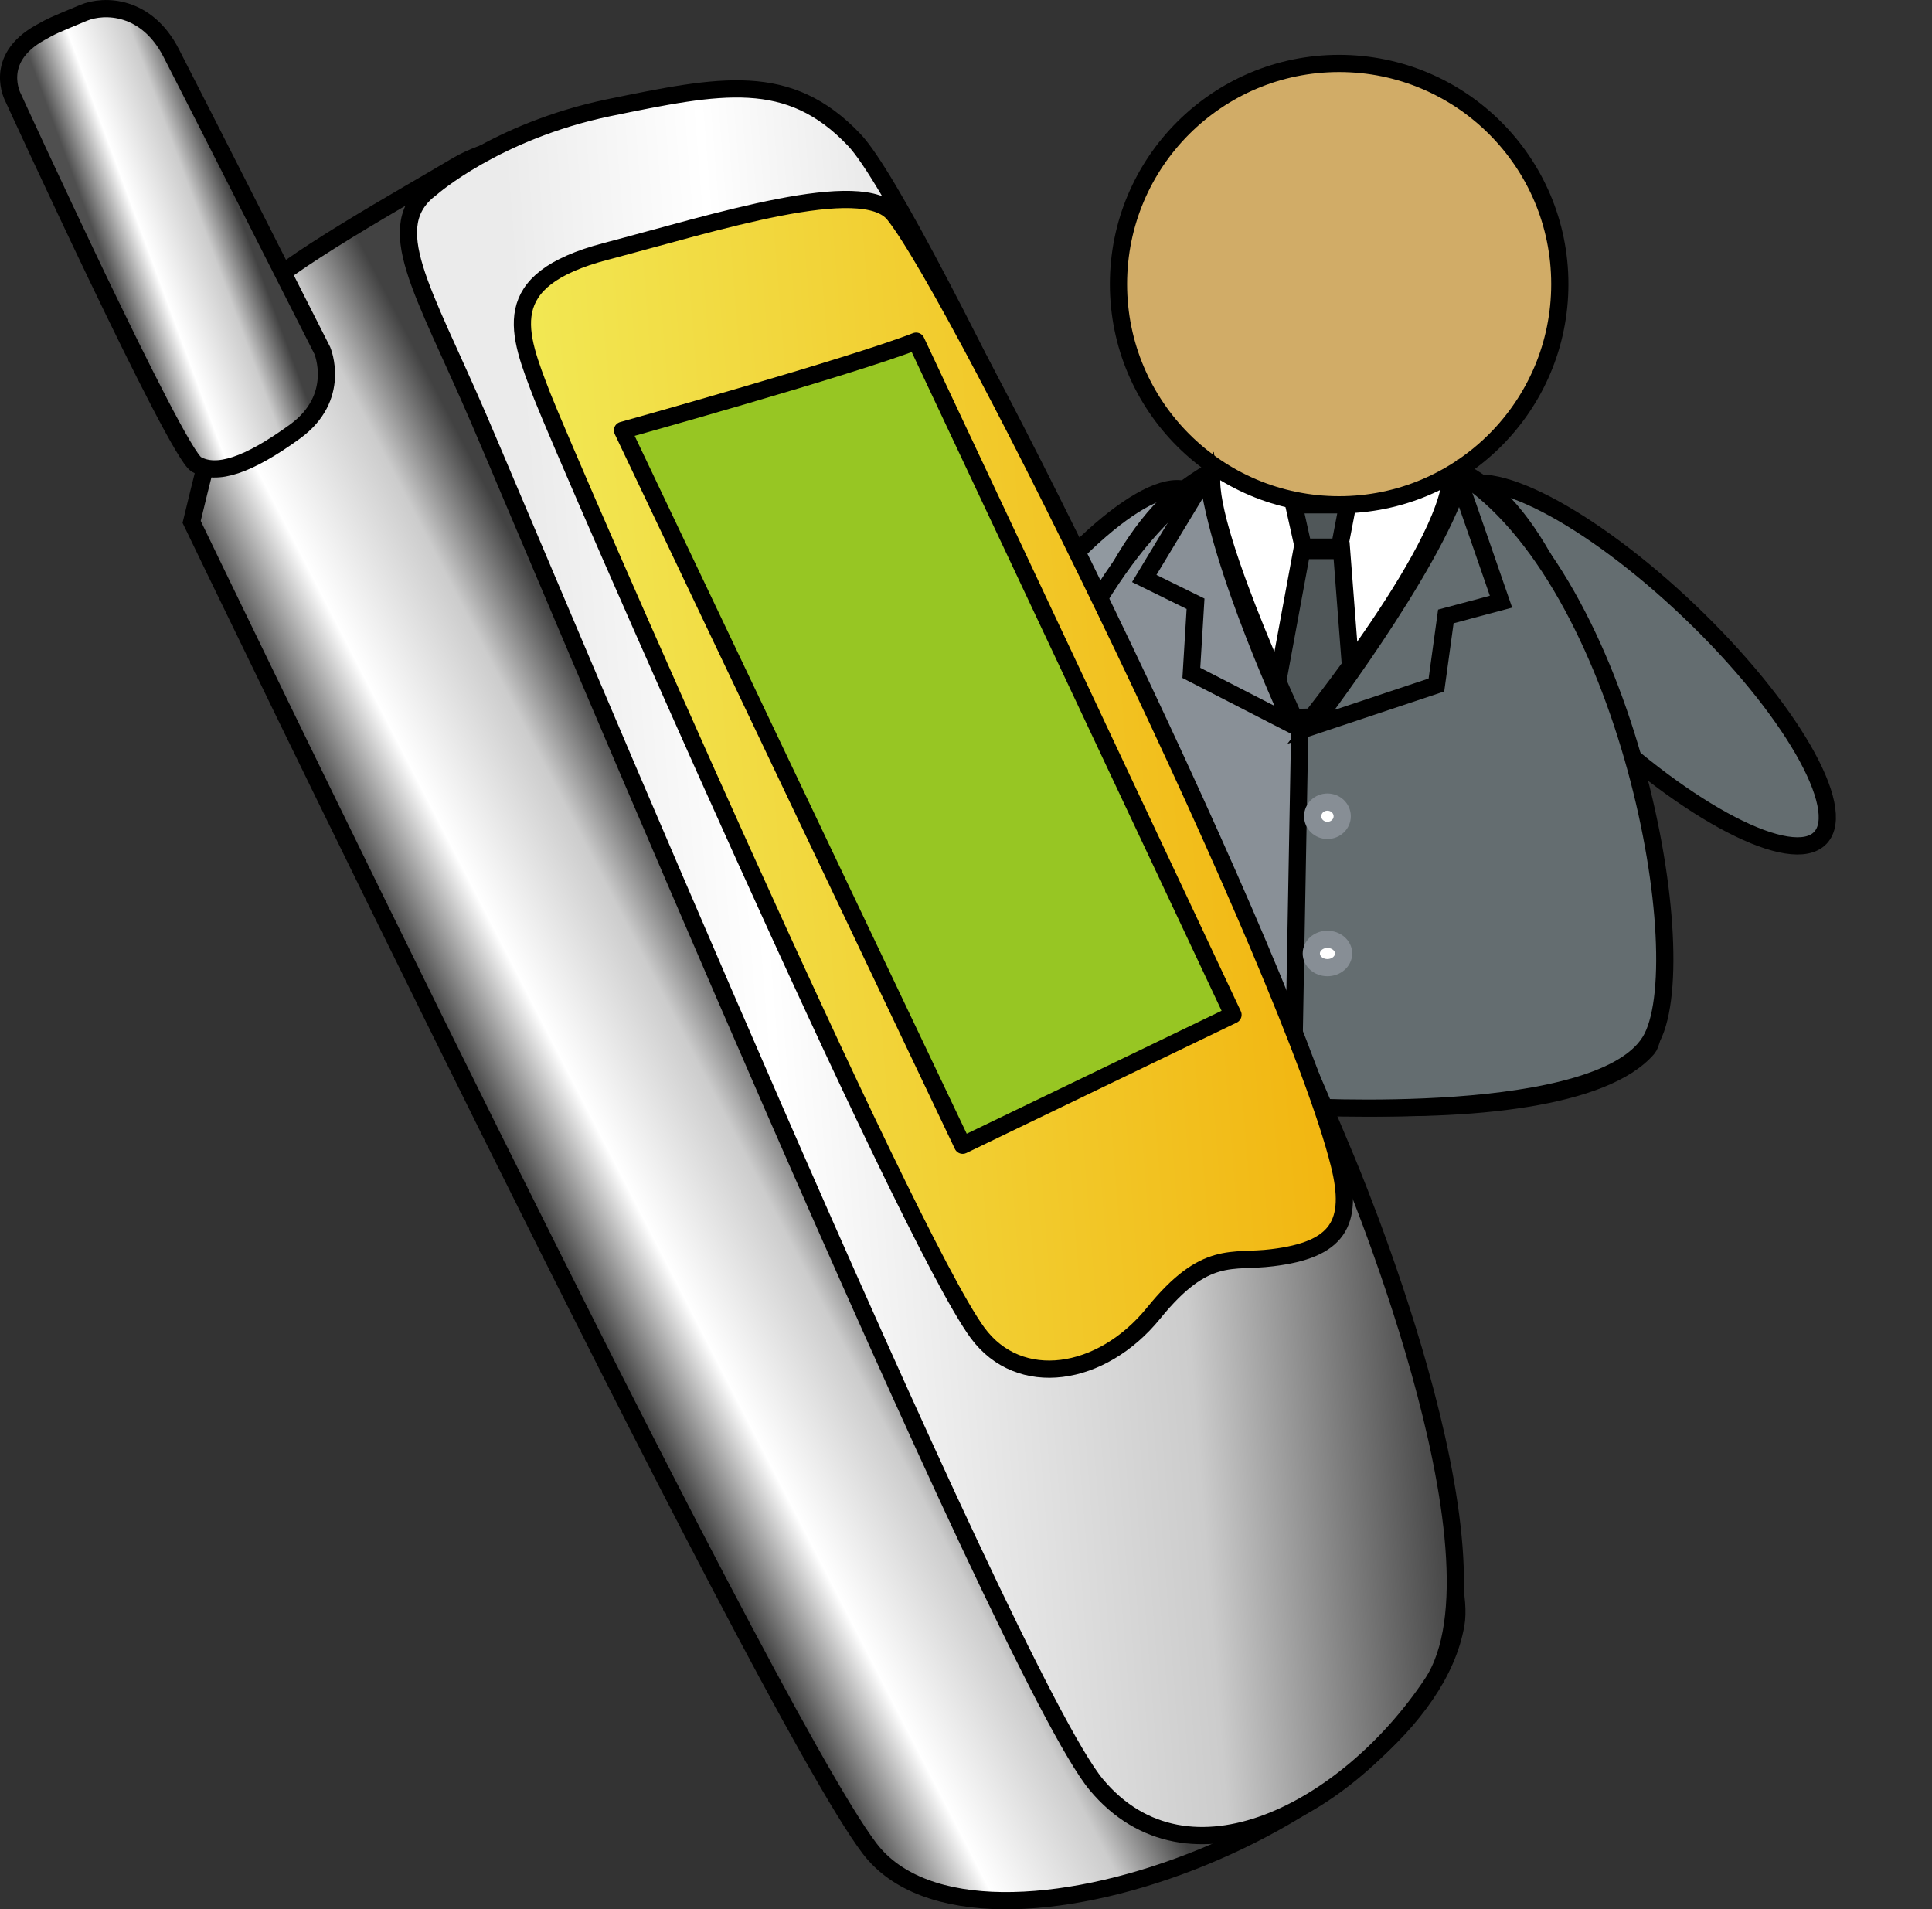 <?xml version="1.0" standalone="no"?>
<!DOCTYPE svg PUBLIC "-//W3C//DTD SVG 20010904//EN" "http://www.w3.org/TR/2001/REC-SVG-20010904/DTD/svg10.dtd">
<!-- Created using Karbon14, part of koffice: http://www.koffice.org/karbon -->
<svg xmlns="http://www.w3.org/2000/svg" xmlns:xlink="http://www.w3.org/1999/xlink" width="28.057px" height="27.725px">
  <rect width="100%" height="100%" fill="#333333" stroke="none"/>
  <defs>
    <radialGradient id="defitem4" gradientUnits="userSpaceOnUse" cx="18.066" cy="2.328" fx="12.312" fy="-3.038" r="4.726" >
      <stop stop-color="#f4e9cd" offset="0.006" stop-opacity="1" />
      <stop stop-color="#f8e6bf" offset="0.08" stop-opacity="1" />
      <stop stop-color="#f9e1ae" offset="0.184" stop-opacity="1" />
      <stop stop-color="#f9dfa7" offset="0.253" stop-opacity="1" />
      <stop stop-color="#e2c382" offset="0.563" stop-opacity="1" />
      <stop stop-color="#d6b36e" offset="0.823" stop-opacity="1" />
      <stop stop-color="#d1ac67" offset="1" stop-opacity="1" />
    </radialGradient>
    <linearGradient id="defitem5" gradientUnits="userSpaceOnUse" x1="7.514" y1="17.047" x2="11.221" y2="15.135" >
      <stop stop-color="#424242" offset="0.006" stop-opacity="1" />
      <stop stop-color="#ffffff" offset="0.32" stop-opacity="1" />
      <stop stop-color="#cccccc" offset="0.736" stop-opacity="1" />
      <stop stop-color="#424242" offset="1" stop-opacity="1" />
    </linearGradient>
    <linearGradient id="defitem6" gradientUnits="userSpaceOnUse" x1="6.813" y1="14.546" x2="20.402" y2="13.468" >
      <stop stop-color="#ebebeb" offset="0.107" stop-opacity="1" />
      <stop stop-color="#ffffff" offset="0.32" stop-opacity="1" />
      <stop stop-color="#cccccc" offset="0.736" stop-opacity="1" />
      <stop stop-color="#424242" offset="1" stop-opacity="1" />
    </linearGradient>
    <linearGradient id="defitem7" gradientUnits="userSpaceOnUse" x1="8.149" y1="11.833" x2="19.017" y2="10.97" >
      <stop stop-color="#f2e854" offset="0" stop-opacity="1" />
      <stop stop-color="#f2b611" offset="0.983" stop-opacity="1" />
    </linearGradient>
    <linearGradient id="defitem8" gradientUnits="userSpaceOnUse" x1="1.496" y1="3.774" x2="3.451" y2="3.052" >
      <stop stop-color="#4f4f4f" offset="0.006" stop-opacity="1" />
      <stop stop-color="#ffffff" offset="0.32" stop-opacity="1" />
      <stop stop-color="#cccccc" offset="0.736" stop-opacity="1" />
      <stop stop-color="#424242" offset="1" stop-opacity="1" />
    </linearGradient>
  </defs>
  <g id="Layer">
    <g>
      <path fill="#9199a0" stroke="#000000" stroke-width="0.25" d="M13.196 13.183C12.709 12.85 13.234 11.232 14.37 9.567C15.505 7.903 16.821 6.823 17.308 7.156C17.795 7.488 17.27 9.107 16.134 10.771C14.999 12.435 13.684 13.515 13.196 13.183Z"  />
      <path fill="#646d70" stroke="#000000" stroke-width="0.25" d="M26.435 12.167C26.028 12.593 24.517 11.811 23.06 10.421C21.603 9.03 20.752 7.557 21.159 7.13C21.566 6.704 23.077 7.486 24.534 8.876C25.991 10.267 26.842 11.74 26.435 12.167Z"  />
      <path fill="#ffffff" stroke="#000000" stroke-width="0.25" d="M23.927 15.224C22.676 16.674 16.178 16.044 14.882 15.146C14.381 14.799 15.175 8.581 17.207 7.096C18.718 5.992 20.226 6.143 21.506 7.018C23.42 8.326 24.339 14.747 23.927 15.224Z"  />
      <path fill="#505759" stroke="#000000" stroke-width="0.25" d="M19.668 10.398L18.457 10.427L18.906 7.994L19.483 7.994L19.668 10.398Z"  />
      <path fill="#899097" stroke="#000000" stroke-width="0.25" d="M18.952 10.768C18.952 10.768 17.527 7.783 17.598 6.912C15.148 8.424 13.637 14.07 14.914 15.145C15.662 15.775 19.382 16.044 19.382 16.044L18.952 10.768Z"  />
      <path fill="#646d70" stroke="#000000" stroke-width="0.25" d="M18.874 10.638C18.874 10.638 21.186 7.804 21.069 6.794C23.569 8.22 24.637 13.798 23.993 15.067C23.338 16.356 18.776 16.063 18.776 16.063L18.874 10.638Z"  />
      <path fill="url(#defitem4)" stroke="#000000" stroke-width="0.25" d="M22.652 4.125C22.652 5.895 21.217 7.33 19.447 7.33C17.678 7.33 16.243 5.895 16.243 4.125C16.243 2.356 17.678 0.921 19.447 0.921C21.217 0.921 22.652 2.356 22.652 4.125Z"  />
      <path fill="#646d70" stroke="#000000" stroke-width="0.25" d="M21.192 6.998C21.211 7.037 21.798 8.737 21.798 8.737L20.997 8.951L20.86 9.947L19.043 10.553C19.043 10.553 20.782 8.287 21.192 6.998Z"  />
      <path fill="#899097" stroke="#000000" stroke-width="0.25" d="M17.538 6.88C17.511 6.915 16.617 8.4 16.617 8.4L17.362 8.767L17.301 9.771L18.77 10.525C18.77 10.524 17.69 8.225 17.538 6.88Z"  />
      <path fill="#ffffff" stroke="#878e95" stroke-width="0.25" d="M19.492 11.853C19.492 11.966 19.396 12.058 19.277 12.058C19.159 12.058 19.063 11.966 19.063 11.853C19.063 11.739 19.159 11.647 19.277 11.647C19.396 11.647 19.492 11.739 19.492 11.853Z"  />
      <path fill="#ffffff" stroke="#878e95" stroke-width="0.25" d="M19.512 13.845C19.512 13.959 19.407 14.051 19.277 14.051C19.148 14.051 19.043 13.959 19.043 13.845C19.043 13.732 19.148 13.64 19.277 13.64C19.407 13.64 19.512 13.732 19.512 13.845Z"  />
      <path fill="#505759" stroke="#000000" stroke-width="0.25" d="M19.453 7.945L18.926 7.945L18.789 7.33L19.571 7.33L19.453 7.945Z"  />
    </g>
    <g id="Layer">
      <g>
        <path fill="url(#defitem5)" stroke="#000000" stroke-width="0.25" d="M2.783 7.578C2.783 7.578 11.051 24.762 12.627 26.84C14.206 28.918 20.658 26.368 21.143 23.587C21.631 20.803 9.36 1.899 9.36 1.899C9.36 1.899 7.49 1.887 6.62 2.414C5.99 2.792 3.988 3.905 3.728 4.301C3.469 4.695 2.783 7.578 2.783 7.578Z"  />
        <path fill="url(#defitem6)" stroke="#000000" stroke-width="0.25" d="M6.267 2.728C6.267 2.728 7.2 1.906 8.836 1.565C10.471 1.229 11.454 1.028 12.406 2.032C13.363 3.038 17.674 12.343 19.521 16.768C19.521 16.768 22.023 22.603 20.797 24.447C19.569 26.289 17.256 27.513 15.921 25.915C14.591 24.314 7.767 7.969 6.952 6.08C6.139 4.191 5.52 3.283 6.267 2.728Z"  />
        <path fill="url(#defitem7)" stroke="#000000" stroke-width="0.25" d="M7.877 5.758C7.518 4.829 7.205 4.069 8.795 3.651C10.384 3.234 12.527 2.542 12.983 3.113C13.951 4.322 18.751 14.102 19.448 16.9C19.668 17.77 19.424 18.148 18.476 18.263C17.888 18.339 17.509 18.135 16.751 19.07C15.994 20.001 14.803 20.179 14.196 19.354C13.141 17.915 8.24 6.686 7.877 5.758Z"  />
        <path fill="url(#defitem8)" stroke="#000000" stroke-width="0.25" d="M0.191 1.418C0.191 1.418 -0.114 0.86 0.584 0.473C0.764 0.372 0.754 0.378 1.211 0.187C1.518 0.059 2.131 0.077 2.486 0.769C2.832 1.439 4.681 5.091 4.681 5.091C4.681 5.091 4.968 5.77 4.283 6.267C3.602 6.761 3.146 6.911 2.852 6.743C2.558 6.58 0.191 1.418 0.191 1.418Z"  />
        <path fill="#97c623" stroke="#000000" stroke-width="0.25" stroke-linecap="round" stroke-linejoin="round" d="M9.04 6.249C9.04 6.249 12.377 5.318 13.304 4.954L17.906 14.736L13.98 16.63L9.04 6.249Z"  />
      </g>
    </g>
  </g>
</svg>
